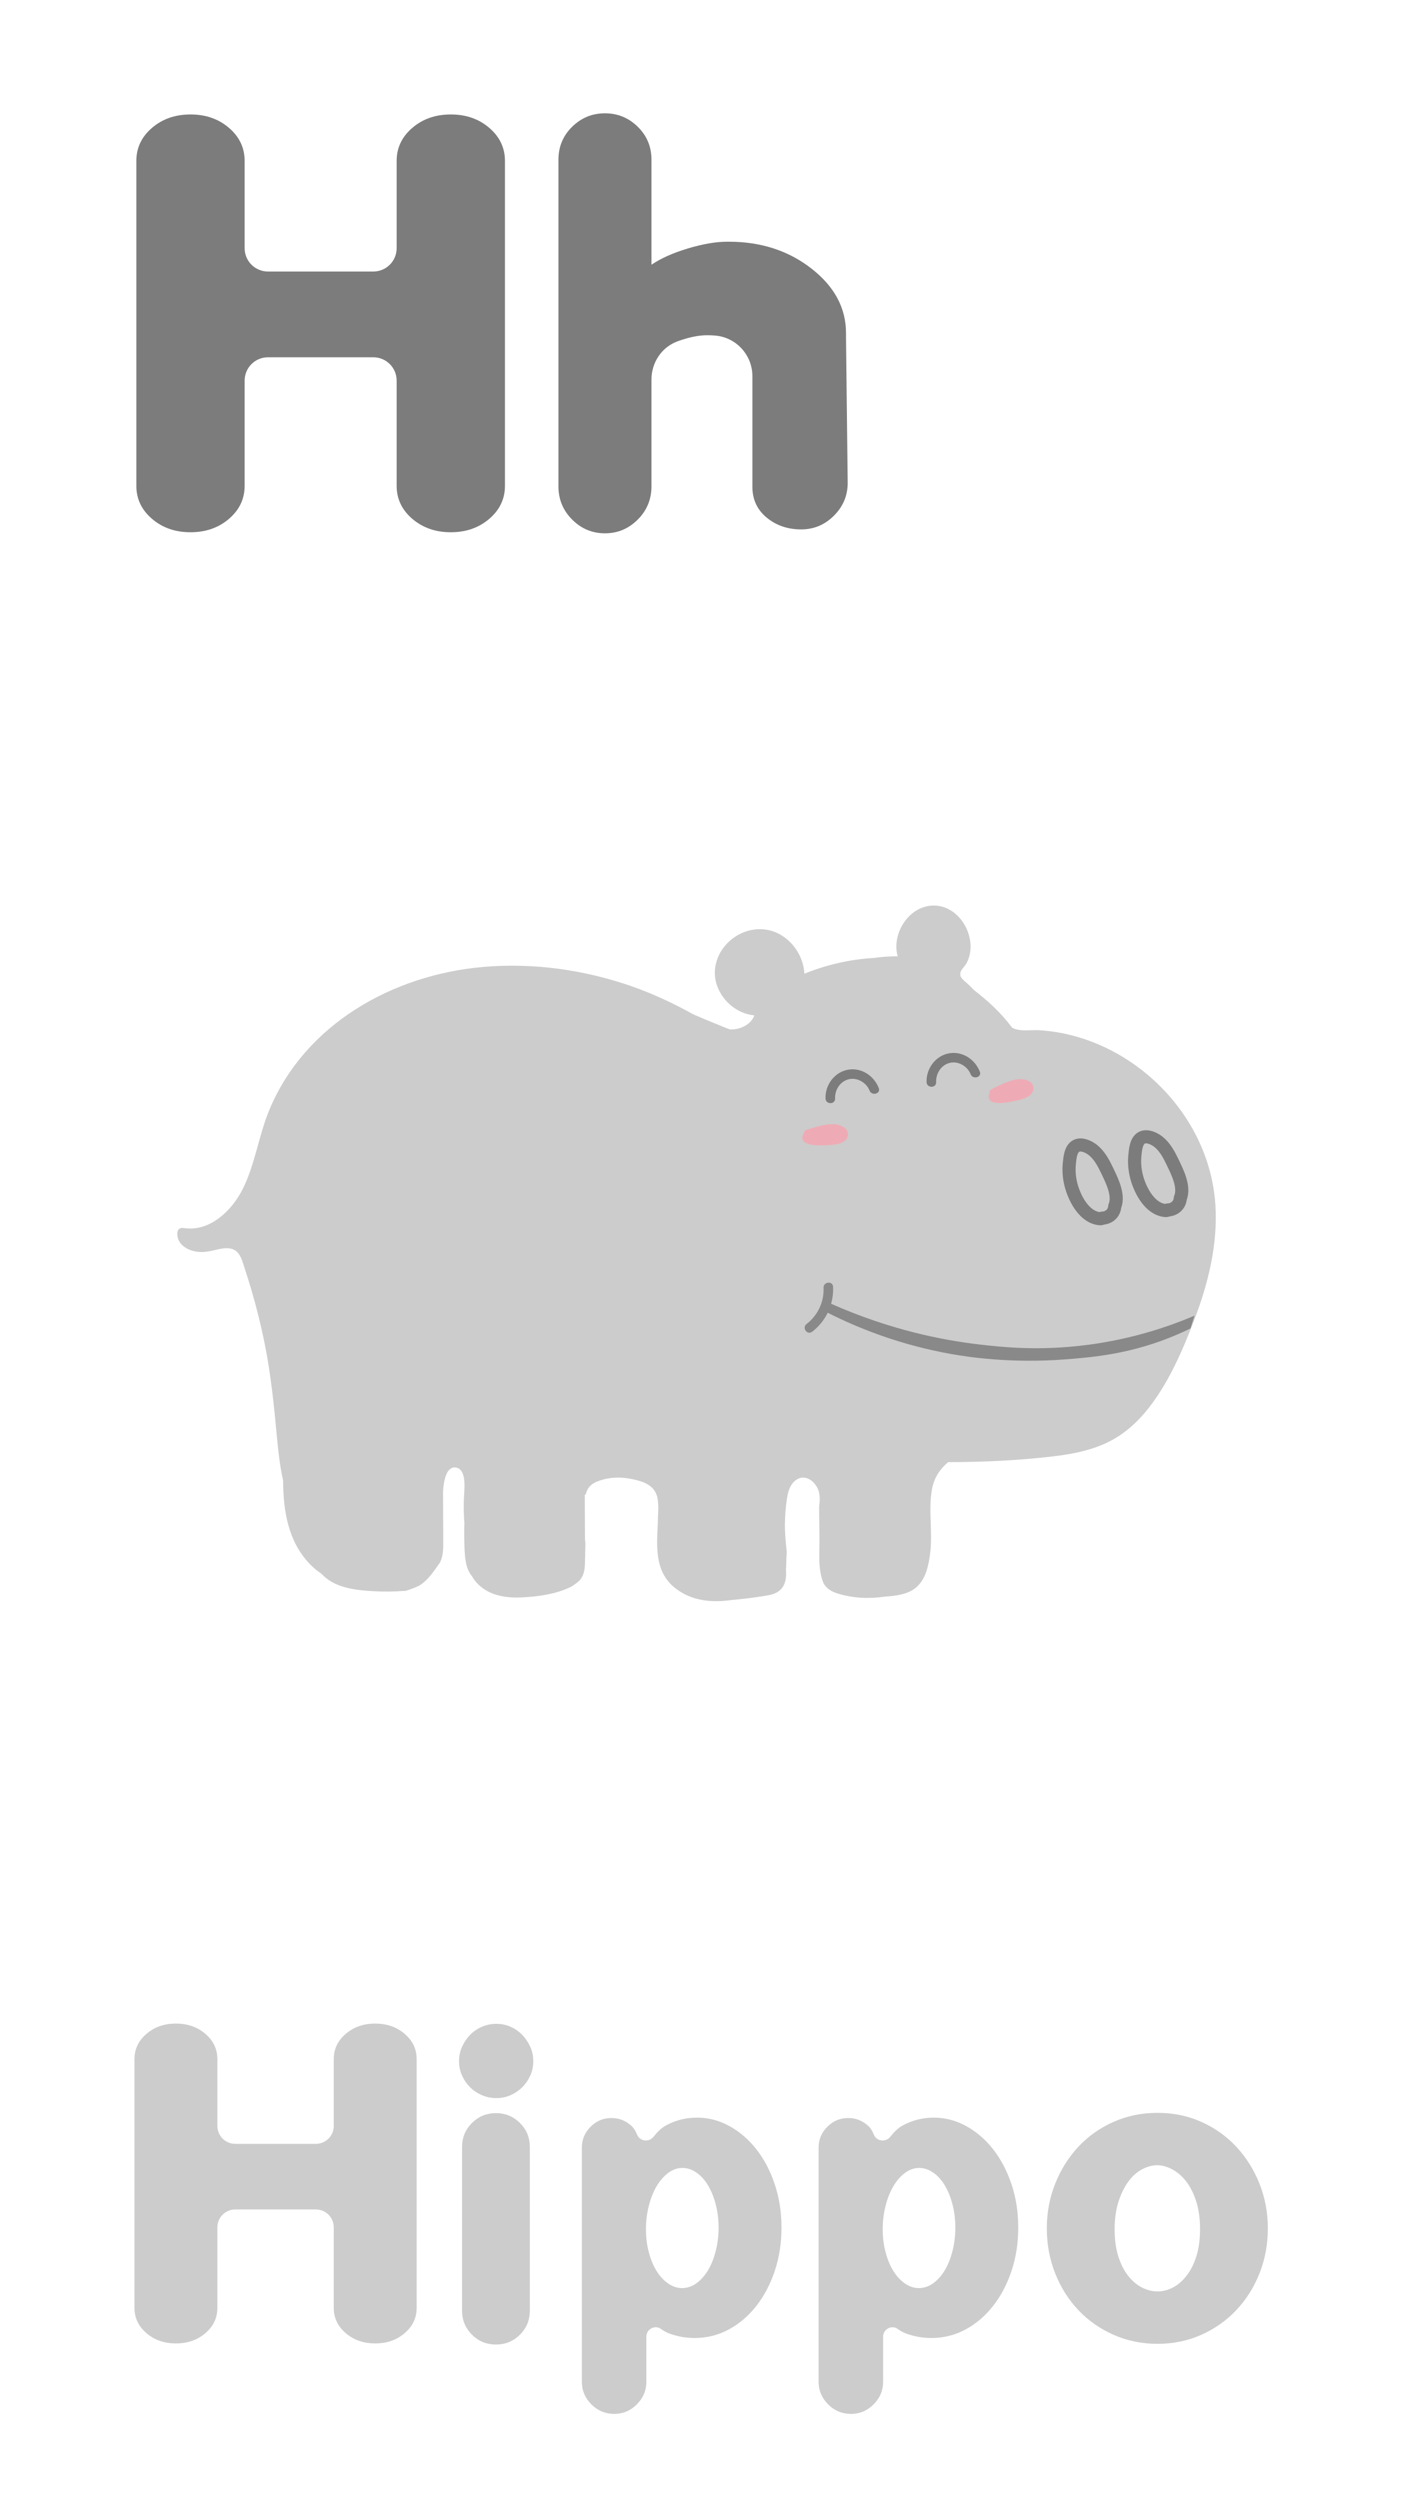 <?xml version="1.0" encoding="UTF-8"?>
<svg xmlns="http://www.w3.org/2000/svg" xmlns:xlink="http://www.w3.org/1999/xlink" width="750pt" height="1334pt" viewBox="0 0 750 1334" version="1.1">
<g id="surface1">
<path style=" stroke:none;fill-rule:nonzero;fill:rgb(80.077%,80.077%,80.077%);fill-opacity:1;" d="M 648.797 643.105 C 646.758 610.449 627.297 581.09 599.605 564.176 C 586.098 555.926 570.68 550.754 554.855 549.766 C 550.746 549.508 545.734 550.422 541.805 549.094 C 541.25 548.91 540.738 548.652 540.246 548.367 C 537.164 544.254 533.719 540.418 530.039 536.934 C 526.832 533.891 523.414 531.062 519.918 528.34 L 517.504 525.891 C 516.18 524.547 513.637 522.836 512.832 521.121 C 512.727 520.891 512.656 520.664 512.609 520.441 C 512.66 519.953 512.684 519.453 512.672 518.949 C 513.184 517.199 515.047 515.672 515.898 514.109 C 522.758 501.586 512.77 482.801 497.98 483.238 C 484.91 483.629 475.828 498.367 479.191 510.34 C 475.031 510.273 470.816 510.602 466.676 511.188 C 453.895 511.91 441.312 514.77 429.387 519.621 C 428.965 511.211 424.086 503.188 416.781 498.883 C 408.461 493.977 398.211 495.227 390.73 501.102 C 383.141 507.062 379.418 517.086 382.895 526.344 C 386.035 534.707 393.82 541.004 402.66 541.844 C 401.148 546.246 396.18 548.93 391.605 549.309 C 390.918 549.367 390.238 549.367 389.559 549.336 C 388.375 548.875 387.195 548.41 386.016 547.938 C 382.953 546.711 379.902 545.449 376.855 544.176 C 375.332 543.539 373.812 542.887 372.285 542.254 C 377.871 544.566 373.352 542.676 370.137 541.336 C 359.496 535.406 348.508 530.258 336.98 526.246 C 311.777 517.477 284.566 513.691 257.949 515.996 C 209.895 520.16 162.793 546.398 143.723 592.402 C 138.039 606.105 136.215 621.227 129.555 634.539 C 123.773 646.098 111.871 657.578 97.898 655.316 C 96.176 655.039 94.809 655.996 94.668 657.777 C 94.227 663.34 99.023 666.73 103.973 667.77 C 106.766 668.355 109.445 668.184 112.227 667.648 C 115.906 666.938 120.484 665.227 124.211 666.594 C 125.383 667.027 126.297 667.742 127.039 668.621 C 127.207 668.848 127.379 669.074 127.559 669.293 C 129.023 671.402 129.73 674.203 130.508 676.547 C 131.973 680.945 133.344 685.375 134.629 689.828 C 137.133 698.516 139.297 707.297 141.113 716.152 C 144.566 732.98 146.254 749.906 147.836 766.98 C 148.547 774.664 149.426 782.469 151.121 790.051 C 151.223 806.09 153.648 822.219 165.176 834.422 C 167.105 836.465 169.199 838.203 171.43 839.676 C 173.445 841.789 175.762 843.598 178.473 844.906 C 185.004 848.062 192.344 848.727 199.496 849.137 C 204.922 849.445 210.344 849.371 215.75 848.965 C 215.949 848.98 216.152 848.992 216.355 849.004 C 218.762 848.305 221.125 847.352 223.461 846.332 C 223.82 846.121 224.184 845.906 224.539 845.672 C 227.703 843.602 230.578 839.969 232.992 836.496 C 232.992 836.473 232.996 836.449 232.996 836.426 C 233.059 836.363 233.113 836.297 233.176 836.23 C 233.41 835.887 233.645 835.547 233.871 835.211 C 234.098 834.871 234.344 834.578 234.598 834.301 C 236.125 831.645 236.598 828.305 236.609 824.828 C 236.648 815.578 236.492 806.328 236.508 797.078 C 236.512 794.211 237.047 786.852 240.051 784.121 C 240.41 783.883 240.773 783.645 241.133 783.402 C 241.793 783.105 242.547 782.992 243.406 783.141 C 249.574 784.203 247.727 795.855 247.609 800.047 C 247.492 804.152 247.508 808.469 247.895 812.754 C 247.781 816.961 247.781 821.168 247.934 825.383 C 248.129 830.883 248.457 836.891 251.898 841.062 C 252.812 842.711 254 844.219 255.297 845.488 C 261.523 851.594 270.367 852.859 278.73 852.43 C 287.266 851.988 296.637 850.746 304.41 846.961 C 305.566 846.395 306.551 845.738 307.391 845.004 C 307.977 844.645 308.531 844.211 309.055 843.691 C 312.188 840.559 312.273 836.398 312.277 832.27 C 312.434 829.523 312.379 826.711 312.473 824.047 C 312.504 823.227 312.422 822.473 312.266 821.773 C 312.25 813.777 312.219 805.785 312.164 797.789 C 312.344 797.648 312.531 797.52 312.719 797.383 C 313.387 794.48 315.023 792.156 318.473 790.73 C 325.906 787.648 333.828 788.055 341.402 790.297 C 346.645 791.852 350.391 794.727 351.129 800.406 C 351.512 803.352 351.457 806.328 351.215 809.32 C 351.23 811.336 351.113 813.344 351.023 815.215 C 350.449 827.344 350.098 839.547 360.695 847.688 C 369.492 854.449 380.152 855.336 390.617 853.824 C 396.191 853.348 401.746 852.664 407.273 851.781 C 410.695 851.234 414.145 850.812 416.73 848.23 C 419.523 845.438 419.887 841.301 419.543 837.578 C 419.543 837.578 419.543 837.574 419.543 837.57 C 419.766 835.129 419.703 832.617 419.844 830.234 C 419.883 829.566 419.938 828.902 419.98 828.234 C 419.461 823.23 418.906 818.223 418.992 813.172 C 419.066 808.816 419.355 804.48 420.016 800.172 C 420.543 796.711 421.316 793.098 423.957 790.586 C 429.512 785.301 436.348 791.02 437.359 797.164 C 437.715 799.309 437.633 801.469 437.273 803.609 C 437.211 809.895 437.465 816.172 437.449 822.453 C 437.438 828.117 436.973 833.84 438.02 839.445 C 438.387 841.395 438.934 843.219 439.629 844.938 C 441.262 847.742 443.742 849.258 446.793 850.242 C 454.91 852.867 463.871 853.297 472.422 852.008 C 478.297 851.652 485.031 850.805 489.379 846.84 C 494.309 842.352 495.719 835.219 496.523 828.895 C 497.965 817.613 495.473 806.008 497.477 794.828 C 498.617 788.465 501.84 783.887 506.129 780.254 C 524.836 780.23 543.613 779.379 562.172 777.18 C 571.695 776.051 581.172 774.281 589.957 770.312 C 598.27 766.562 605.43 760.676 611.262 753.711 C 623.211 739.438 630.961 721.48 637.562 704.242 C 644.992 684.84 650.102 664.016 648.797 643.105 "/>
<path style=" stroke:none;fill-rule:nonzero;fill:rgb(48.631%,48.631%,48.631%);fill-opacity:1;" d="M 469.094 580.625 C 466.57 574.191 460.082 569.73 453.027 570.781 C 445.621 571.887 440.395 578.895 440.668 586.219 C 440.789 589.492 445.895 589.512 445.77 586.219 C 445.594 581.488 448.578 576.828 453.43 575.859 C 457.867 574.973 462.559 577.871 464.172 581.98 C 465.359 585.004 470.297 583.688 469.094 580.625 "/>
<path style=" stroke:none;fill-rule:nonzero;fill:rgb(48.631%,48.631%,48.631%);fill-opacity:1;" d="M 523.039 571.879 C 520.516 565.445 514.031 560.984 506.973 562.035 C 499.566 563.141 494.344 570.145 494.613 577.473 C 494.734 580.746 499.84 580.762 499.719 577.473 C 499.543 572.742 502.527 568.078 507.375 567.109 C 511.812 566.227 516.508 569.121 518.121 573.234 C 519.309 576.258 524.242 574.941 523.039 571.879 "/>
<path style="fill:none;stroke-width:70;stroke-linecap:butt;stroke-linejoin:miter;stroke:rgb(48.631%,48.631%,48.631%);stroke-opacity:1;stroke-miterlimit:10;" d="M 5909.961 7093.75 C 5891.016 7133.555 5869.141 7175.039 5834.023 7203.008 C 5812.227 7220.352 5773.789 7238.945 5745.859 7225.117 C 5714.727 7209.688 5711.133 7160.391 5708.125 7130.117 C 5704.062 7089.102 5708.281 7046.836 5719.766 7007.266 C 5739.922 6937.812 5790.781 6843.086 5871.289 6836.406 C 5876.836 6835.977 5881.367 6837.148 5885 6839.258 C 5899.102 6840.078 5912.969 6844.531 5924.961 6853.633 C 5941.797 6866.445 5949.023 6883.75 5950.859 6902.383 C 5975.195 6962.461 5935.742 7039.609 5909.961 7093.75 Z M 5909.961 7093.75 " transform="matrix(0.1,0,0,-0.1,0,1334)"/>
<path style="fill:none;stroke-width:70;stroke-linecap:butt;stroke-linejoin:miter;stroke:rgb(48.631%,48.631%,48.631%);stroke-opacity:1;stroke-miterlimit:10;" d="M 6259.883 7137.5 C 6240.938 7177.266 6219.062 7218.789 6183.945 7246.719 C 6162.148 7264.062 6123.711 7282.695 6095.742 7268.828 C 6064.688 7253.398 6061.055 7204.141 6058.047 7173.867 C 6053.984 7132.812 6058.203 7090.586 6069.688 7051.016 C 6089.844 6981.562 6140.703 6886.836 6221.211 6880.156 C 6226.758 6879.688 6231.289 6880.859 6234.922 6883.008 C 6249.062 6883.789 6262.891 6888.242 6274.883 6897.383 C 6291.719 6910.156 6298.945 6927.5 6300.781 6946.133 C 6325.117 7006.172 6285.664 7083.359 6259.883 7137.5 Z M 6259.883 7137.5 " transform="matrix(0.1,0,0,-0.1,0,1334)"/>
<path style=" stroke:none;fill-rule:nonzero;fill:rgb(93.75%,66.992%,70.897%);fill-opacity:1;" d="M 451.234 602.176 C 446.188 597.523 436.145 601.164 430.629 602.879 C 429.578 603.203 429.133 603.945 429.105 604.746 C 428.844 605.047 428.633 605.398 428.488 605.828 C 426.406 612.188 439.199 611.297 442.27 611.07 C 445.18 610.852 449.035 610.668 451.246 608.527 C 453.117 606.719 453.16 603.945 451.234 602.176 "/>
<path style=" stroke:none;fill-rule:nonzero;fill:rgb(93.75%,66.992%,70.897%);fill-opacity:1;" d="M 549.719 577.211 C 544.008 573.41 534.656 578.578 529.477 581.133 C 528.492 581.621 528.164 582.422 528.262 583.219 C 528.055 583.555 527.898 583.938 527.828 584.383 C 526.766 590.988 539.258 588.109 542.258 587.402 C 545.102 586.73 548.879 585.945 550.727 583.484 C 552.289 581.402 551.898 578.66 549.719 577.211 "/>
<path style=" stroke:none;fill-rule:nonzero;fill:rgb(53.709%,53.709%,53.709%);fill-opacity:1;" d="M 637.645 702.086 C 624.266 707.789 604.797 714.523 580.527 717.684 C 554.656 721.051 534.812 718.867 522.641 717.449 C 503.617 715.23 475.609 709.891 443.66 695.75 C 444.469 692.859 444.84 689.812 444.711 686.691 C 444.578 683.41 439.504 683.914 439.633 687.188 C 439.938 694.781 436.551 701.922 430.535 706.547 C 427.934 708.543 430.91 712.691 433.523 710.684 C 437.129 707.91 439.934 704.438 441.84 700.531 C 457.949 708.68 480.211 717.664 507.754 722.559 C 516.453 724.102 539.434 727.684 568.824 725.41 C 583.871 724.246 604.445 722.484 628.469 712.137 C 631.441 710.855 633.863 709.703 635.496 708.906 C 636.211 706.633 636.926 704.359 637.645 702.086 "/>
<path style=" stroke:none;fill-rule:nonzero;fill:rgb(48.631%,48.631%,48.631%);fill-opacity:1;" d="M 211.734 85.852 C 211.734 78.891 214.52 73.012 220.09 68.238 C 225.664 63.461 232.508 61.078 240.637 61.078 C 248.762 61.078 255.613 63.461 261.184 68.238 C 266.758 73.012 269.547 78.891 269.547 85.852 L 269.547 259.262 C 269.547 266.23 266.758 272.09 261.184 276.871 C 255.613 281.648 248.762 284.031 240.637 284.031 C 232.508 284.031 225.664 281.648 220.09 276.871 C 214.52 272.09 211.734 266.23 211.734 259.262 L 211.734 203.102 C 211.734 196.23 206.164 190.66 199.293 190.66 L 143.035 190.66 C 136.164 190.66 130.594 196.23 130.594 203.102 L 130.594 259.262 C 130.594 266.23 127.805 272.09 122.23 276.871 C 116.66 281.648 109.812 284.031 101.688 284.031 C 93.555 284.031 86.711 281.648 81.137 276.871 C 75.566 272.09 72.781 266.23 72.781 259.262 L 72.781 85.852 C 72.781 78.891 75.566 73.012 81.137 68.238 C 86.711 63.461 93.555 61.078 101.688 61.078 C 109.812 61.078 116.66 63.461 122.23 68.238 C 127.805 73.012 130.594 78.891 130.594 85.852 L 130.594 132.461 C 130.594 139.328 136.164 144.898 143.035 144.898 L 199.293 144.898 C 206.164 144.898 211.734 139.328 211.734 132.461 "/>
<path style=" stroke:none;fill-rule:nonzero;fill:rgb(80.077%,80.077%,80.077%);fill-opacity:1;" d="M 178.16 1098.824 C 178.16 1093.492 180.293 1089 184.559 1085.344 C 188.824 1081.688 194.066 1079.859 200.289 1079.859 C 206.512 1079.859 211.754 1081.688 216.02 1085.344 C 220.285 1089 222.418 1093.492 222.418 1098.824 L 222.418 1231.586 C 222.418 1236.918 220.285 1241.41 216.02 1245.066 C 211.754 1248.723 206.512 1250.551 200.289 1250.551 C 194.066 1250.551 188.824 1248.723 184.559 1245.066 C 180.293 1241.41 178.16 1236.918 178.16 1231.586 L 178.16 1188.59 C 178.16 1183.328 173.895 1179.066 168.637 1179.066 L 125.566 1179.066 C 120.305 1179.066 116.039 1183.328 116.039 1188.59 L 116.039 1231.586 C 116.039 1236.918 113.906 1241.41 109.641 1245.066 C 105.375 1248.723 100.133 1250.551 93.91 1250.551 C 87.688 1250.551 82.445 1248.723 78.18 1245.066 C 73.914 1241.41 71.781 1236.918 71.781 1231.586 L 71.781 1098.824 C 71.781 1093.492 73.914 1089 78.18 1085.344 C 82.445 1081.688 87.688 1079.859 93.91 1079.859 C 100.133 1079.859 105.375 1081.688 109.641 1085.344 C 113.906 1089 116.039 1093.492 116.039 1098.824 L 116.039 1134.508 C 116.039 1139.766 120.305 1144.031 125.566 1144.031 L 168.637 1144.031 C 173.895 1144.031 178.16 1139.766 178.16 1134.508 "/>
<path style=" stroke:none;fill-rule:nonzero;fill:rgb(48.631%,48.631%,48.631%);fill-opacity:1;" d="M 451.609 177.77 L 451.609 179.859 L 452.508 257.672 C 452.508 264.449 450.062 270.289 445.176 275.172 C 440.285 280.07 434.453 282.512 427.672 282.512 C 420.488 282.512 414.355 280.41 409.266 276.219 C 404.18 272.031 401.633 266.551 401.633 259.762 L 401.633 200.738 C 401.633 189.469 393.027 180.031 381.801 179.07 C 380.359 178.949 378.895 178.891 377.395 178.891 C 373.004 178.891 367.863 179.941 361.98 182.031 C 361.922 182.059 361.863 182.078 361.805 182.102 C 353.301 185.141 347.77 193.391 347.77 202.422 L 347.77 259.461 C 347.77 266.449 345.324 272.379 340.438 277.27 C 335.547 282.16 329.711 284.602 322.93 284.602 C 316.145 284.602 310.312 282.16 305.422 277.27 C 300.531 272.379 298.09 266.449 298.09 259.461 L 298.09 85.301 C 298.09 78.32 300.531 72.43 305.422 67.641 C 310.312 62.852 316.145 60.461 322.93 60.461 C 329.711 60.461 335.547 62.852 340.438 67.641 C 345.324 72.43 347.77 78.32 347.77 85.301 L 347.77 141.262 C 352.754 137.871 359.238 134.969 367.219 132.578 C 375.195 130.18 382.18 128.988 388.168 128.988 L 389.066 128.988 C 406.223 128.988 420.938 133.781 433.207 143.352 C 445.477 152.93 451.609 164.398 451.609 177.77 "/>
<path style=" stroke:none;fill-rule:nonzero;fill:rgb(80.077%,80.077%,80.077%);fill-opacity:1;" d="M 264.738 1251.141 C 259.699 1251.141 255.422 1249.383 251.91 1245.871 C 248.395 1242.359 246.641 1238.082 246.641 1233.039 L 246.641 1145.754 C 246.641 1140.711 248.395 1136.438 251.91 1132.922 C 255.422 1129.41 259.699 1127.652 264.738 1127.652 C 269.777 1127.652 274.055 1129.41 277.57 1132.922 C 281.082 1136.438 282.84 1140.711 282.84 1145.754 L 282.84 1233.039 C 282.84 1238.082 281.082 1242.359 277.57 1245.871 C 274.055 1249.383 269.777 1251.141 264.738 1251.141 M 245.035 1099.934 C 245.035 1097.184 245.57 1094.625 246.641 1092.258 C 247.707 1089.891 249.121 1087.785 250.879 1085.953 C 252.633 1084.121 254.734 1082.672 257.18 1081.602 C 259.621 1080.535 262.219 1080 264.969 1080 C 267.719 1080 270.273 1080.535 272.645 1081.602 C 275.012 1082.672 277.07 1084.121 278.828 1085.953 C 280.586 1087.785 281.996 1089.891 283.066 1092.258 C 284.137 1094.625 284.672 1097.184 284.672 1099.934 C 284.672 1102.68 284.137 1105.238 283.066 1107.605 C 281.996 1109.977 280.586 1112.035 278.828 1113.789 C 277.07 1115.551 275.012 1116.965 272.645 1118.031 C 270.273 1119.102 267.719 1119.633 264.969 1119.633 C 262.219 1119.633 259.621 1119.102 257.18 1118.031 C 254.734 1116.965 252.633 1115.551 250.879 1113.789 C 249.121 1112.035 247.707 1109.977 246.641 1107.605 C 245.57 1105.238 245.035 1102.68 245.035 1099.934 "/>
<path style=" stroke:none;fill-rule:nonzero;fill:rgb(80.077%,80.077%,80.077%);fill-opacity:1;" d="M 640.59 1189.586 C 640.59 1183.938 639.902 1178.973 638.527 1174.691 C 637.152 1170.422 635.355 1166.867 633.145 1164.039 C 630.93 1161.215 628.445 1159.078 625.695 1157.625 C 622.949 1156.176 620.277 1155.449 617.68 1155.449 C 615.078 1155.449 612.41 1156.176 609.66 1157.625 C 606.91 1159.078 604.465 1161.258 602.328 1164.156 C 600.188 1167.059 598.434 1170.648 597.059 1174.922 C 595.688 1179.199 594.996 1184.086 594.996 1189.586 C 594.996 1195.086 595.645 1199.895 596.945 1204.02 C 598.242 1208.145 599.996 1211.621 602.215 1214.441 C 604.426 1217.27 606.91 1219.367 609.66 1220.742 C 612.41 1222.117 615.156 1222.809 617.906 1222.809 C 620.656 1222.809 623.367 1222.117 626.043 1220.742 C 628.711 1219.367 631.156 1217.27 633.371 1214.441 C 635.586 1211.621 637.344 1208.145 638.645 1204.02 C 639.938 1199.895 640.59 1195.086 640.59 1189.586 M 676.785 1189.129 C 676.785 1197.684 675.301 1205.703 672.32 1213.184 C 669.344 1220.668 665.219 1227.199 659.949 1232.773 C 654.68 1238.348 648.453 1242.738 641.277 1245.945 C 634.098 1249.152 626.309 1250.758 617.906 1250.758 C 609.508 1250.758 601.68 1249.152 594.426 1245.945 C 587.168 1242.738 580.906 1238.348 575.637 1232.773 C 570.367 1227.199 566.246 1220.668 563.266 1213.184 C 560.289 1205.703 558.797 1197.684 558.797 1189.129 C 558.797 1180.73 560.289 1172.785 563.266 1165.301 C 566.246 1157.82 570.367 1151.25 575.637 1145.598 C 580.906 1139.949 587.168 1135.516 594.426 1132.309 C 601.68 1129.102 609.508 1127.5 617.906 1127.5 C 626.309 1127.5 634.098 1129.102 641.277 1132.309 C 648.453 1135.516 654.68 1139.949 659.949 1145.598 C 665.219 1151.25 669.344 1157.82 672.32 1165.301 C 675.301 1172.785 676.785 1180.73 676.785 1189.129 "/>
<path style=" stroke:none;fill-rule:nonzero;fill:rgb(80.077%,80.077%,80.077%);fill-opacity:1;" d="M 344.82 1189.609 C 344.82 1193.941 345.32 1198.023 346.336 1201.848 C 347.344 1205.676 348.719 1208.996 350.449 1211.812 C 352.184 1214.629 354.242 1216.867 356.621 1218.523 C 359.008 1220.188 361.496 1221.016 364.094 1221.016 C 366.84 1221.016 369.402 1220.148 371.785 1218.418 C 374.168 1216.688 376.223 1214.379 377.961 1211.484 C 379.691 1208.598 381.062 1205.172 382.074 1201.199 C 383.082 1197.227 383.59 1193.074 383.59 1188.742 C 383.59 1184.41 383.082 1180.297 382.074 1176.398 C 381.062 1172.5 379.691 1169.105 377.961 1166.215 C 376.223 1163.328 374.168 1161.055 371.785 1159.395 C 369.402 1157.734 366.914 1156.902 364.312 1156.902 C 361.566 1156.902 359.008 1157.809 356.621 1159.609 C 354.242 1161.418 352.184 1163.801 350.449 1166.758 C 348.719 1169.719 347.344 1173.184 346.336 1177.152 C 345.32 1181.129 344.82 1185.277 344.82 1189.609 M 326.406 1130.262 C 330.594 1130.262 334.238 1131.746 337.348 1134.703 C 338.441 1135.75 339.363 1137.348 340.109 1139.168 C 341.586 1142.77 346.441 1143.316 348.863 1140.27 C 350.797 1137.836 352.914 1135.656 355.215 1134.379 C 360.414 1131.488 366.047 1130.047 372.109 1130.047 C 378.176 1130.047 383.949 1131.562 389.438 1134.594 C 394.926 1137.625 399.727 1141.777 403.84 1147.047 C 407.957 1152.32 411.207 1158.527 413.59 1165.676 C 415.969 1172.824 417.164 1180.512 417.164 1188.742 C 417.164 1196.973 415.969 1204.664 413.59 1211.812 C 411.207 1218.961 407.922 1225.207 403.734 1230.547 C 399.543 1235.891 394.637 1240.078 389.008 1243.109 C 383.371 1246.141 377.309 1247.656 370.812 1247.656 C 366.047 1247.656 361.461 1246.824 357.055 1245.168 C 355.598 1244.617 354.184 1243.789 352.816 1242.816 C 349.555 1240.5 345.035 1242.941 345.035 1246.941 L 345.035 1271.051 C 345.035 1275.672 343.34 1279.676 339.945 1283.074 C 336.551 1286.465 332.543 1288.16 327.922 1288.16 C 323.156 1288.16 319.078 1286.465 315.684 1283.074 C 312.293 1279.676 310.598 1275.672 310.598 1271.051 L 310.598 1146.074 C 310.598 1141.738 312.145 1138.023 315.254 1134.922 C 318.355 1131.816 322.074 1130.262 326.406 1130.262 "/>
<path style=" stroke:none;fill-rule:nonzero;fill:rgb(80.077%,80.077%,80.077%);fill-opacity:1;" d="M 471.203 1189.609 C 471.203 1193.941 471.703 1198.023 472.719 1201.848 C 473.727 1205.676 475.102 1208.996 476.832 1211.812 C 478.566 1214.629 480.625 1216.867 483.004 1218.523 C 485.391 1220.188 487.879 1221.016 490.477 1221.016 C 493.223 1221.016 495.785 1220.148 498.168 1218.418 C 500.551 1216.688 502.605 1214.379 504.344 1211.484 C 506.074 1208.598 507.445 1205.172 508.453 1201.199 C 509.465 1197.227 509.973 1193.074 509.973 1188.742 C 509.973 1184.41 509.465 1180.297 508.453 1176.398 C 507.445 1172.5 506.074 1169.105 504.344 1166.215 C 502.605 1163.328 500.551 1161.055 498.168 1159.395 C 495.785 1157.734 493.297 1156.902 490.695 1156.902 C 487.949 1156.902 485.391 1157.809 483.004 1159.609 C 480.625 1161.418 478.566 1163.801 476.832 1166.758 C 475.102 1169.719 473.727 1173.184 472.719 1177.152 C 471.703 1181.129 471.203 1185.277 471.203 1189.609 M 452.789 1130.262 C 456.977 1130.262 460.621 1131.746 463.73 1134.703 C 464.824 1135.75 465.746 1137.348 466.492 1139.168 C 467.969 1142.77 472.824 1143.316 475.246 1140.27 C 477.18 1137.836 479.297 1135.656 481.598 1134.379 C 486.797 1131.488 492.426 1130.047 498.492 1130.047 C 504.555 1130.047 510.332 1131.562 515.82 1134.594 C 521.309 1137.625 526.109 1141.777 530.223 1147.047 C 534.34 1152.32 537.59 1158.527 539.973 1165.676 C 542.352 1172.824 543.547 1180.512 543.547 1188.742 C 543.547 1196.973 542.352 1204.664 539.973 1211.812 C 537.59 1218.961 534.305 1225.207 530.117 1230.547 C 525.926 1235.891 521.02 1240.078 515.391 1243.109 C 509.758 1246.141 503.691 1247.656 497.191 1247.656 C 492.426 1247.656 487.844 1246.824 483.438 1245.168 C 481.98 1244.617 480.566 1243.789 479.195 1242.816 C 475.938 1240.5 471.418 1242.941 471.418 1246.941 L 471.418 1271.051 C 471.418 1275.672 469.719 1279.676 466.328 1283.074 C 462.934 1286.465 458.926 1288.16 454.305 1288.16 C 449.539 1288.16 445.461 1286.465 442.066 1283.074 C 438.676 1279.676 436.98 1275.672 436.98 1271.051 L 436.98 1146.074 C 436.98 1141.738 438.527 1138.023 441.637 1134.922 C 444.738 1131.816 448.457 1130.262 452.789 1130.262 "/>
</g>
</svg>
